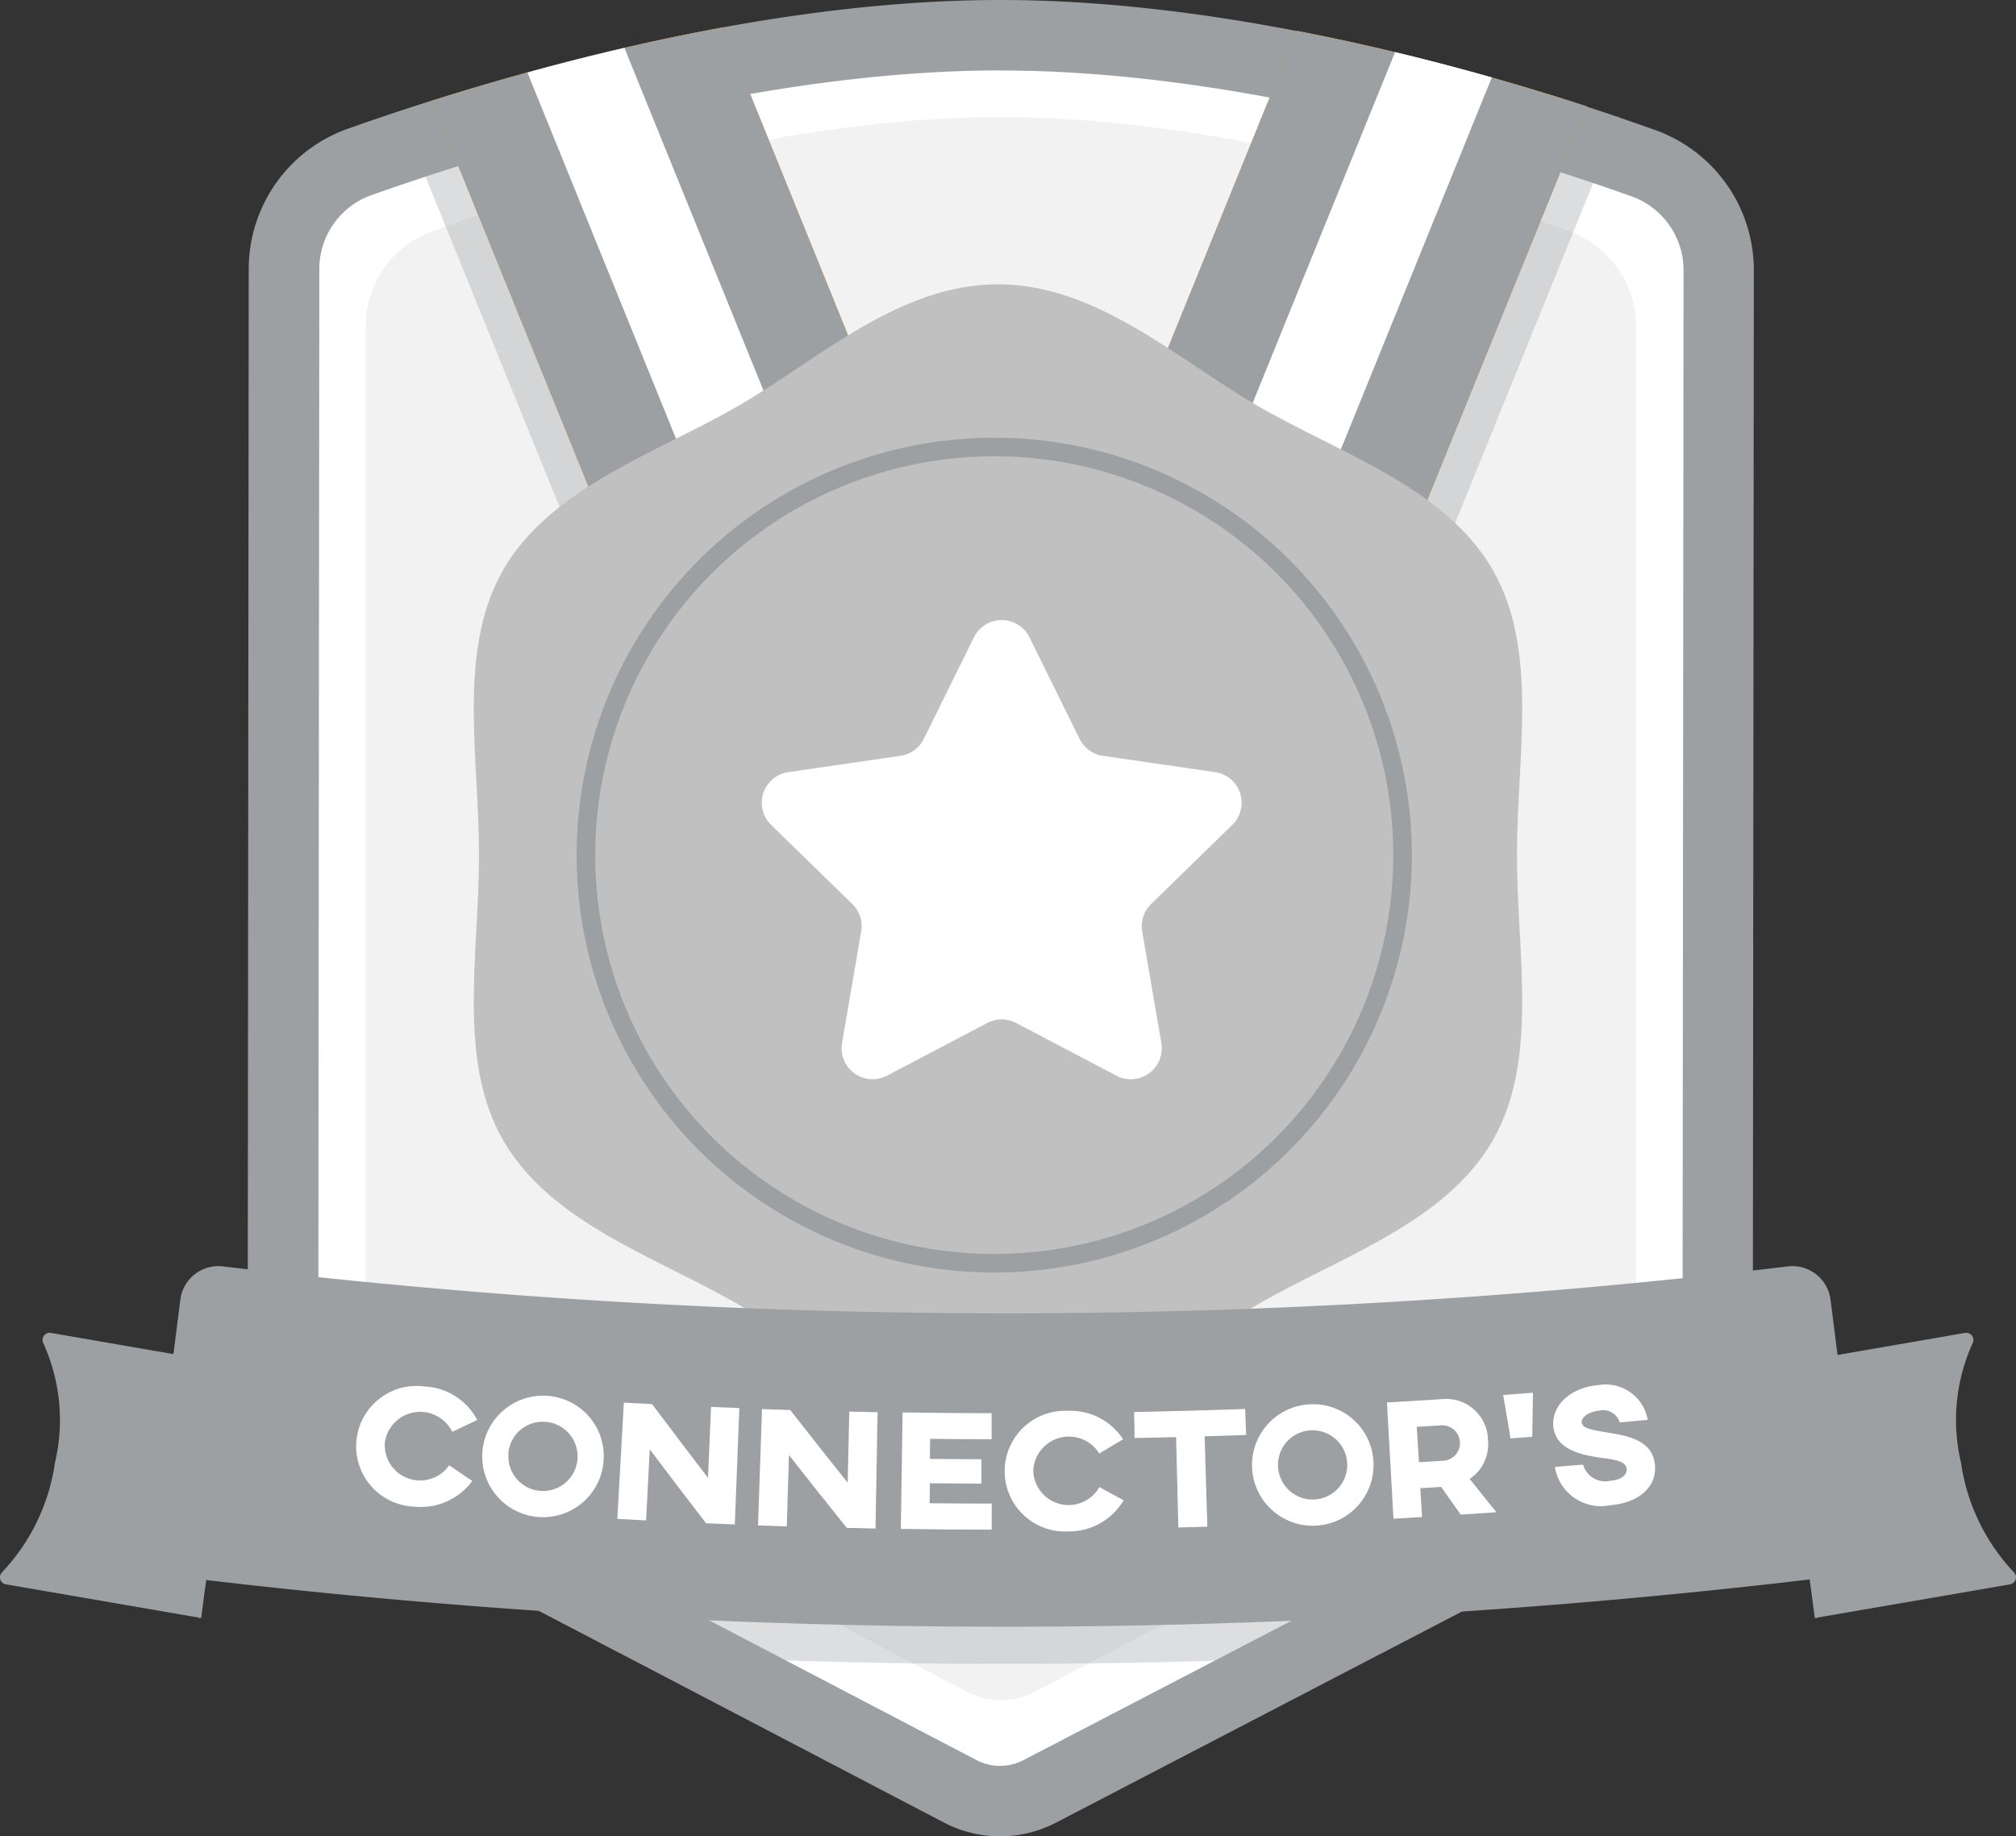 <svg xmlns="http://www.w3.org/2000/svg" xmlns:xlink="http://www.w3.org/1999/xlink" width="50.836" height="46.309" viewBox="0 0 50.836 46.309">
  <rect x="0" y="0" width="50.836" height="46.309" fill="#333333" stroke="none"/>
  <defs>
    <clipPath id="clip-path">
      <path id="Path_1768" data-name="Path 1768" d="M1346.076,1154.866c-3.43-1.219-10.134-3.264-16.488-3.264s-13.058,2.045-16.488,3.264a3.756,3.756,0,0,0-2.489,3.535v27.749a3.71,3.71,0,0,0,2,3.3l15.564,8.117a3.058,3.058,0,0,0,2.826,0l15.564-8.117a3.71,3.71,0,0,0,2-3.3V1158.4A3.756,3.756,0,0,0,1346.076,1154.866Z" fill="none"/>
    </clipPath>
  </defs>
  <g id="Connector_s_-_Badge" data-name="Connector&apos;s - Badge" transform="translate(-1304.351 -1151.602)" style="mix-blend-mode: normal;isolation: isolate">
    <path id="Path_1763" data-name="Path 1763" d="M1349.285,1186.016l4.616-.8a.181.181,0,0,1,.191.263,4.684,4.684,0,0,0-.291,3.015,5.074,5.074,0,0,0,1.332,2.758.18.18,0,0,1-.1.306l-4.92.848Z" fill="#9da0a3"/>
    <path id="Path_1764" data-name="Path 1764" d="M1310.252,1186.016l-4.616-.8a.181.181,0,0,0-.191.263,4.684,4.684,0,0,1,.291,3.015,5.075,5.075,0,0,1-1.332,2.758.18.18,0,0,0,.1.306l4.92.848Z" fill="#9da0a3"/>
    <g id="Group_31" data-name="Group 31">
      <path id="Path_1765" data-name="Path 1765" d="M1311.5,1158.4a2.857,2.857,0,0,1,1.9-2.7c3.19-1.134,9.9-3.213,16.19-3.213s13,2.079,16.191,3.213a2.857,2.857,0,0,1,1.9,2.7v27.749a2.832,2.832,0,0,1-1.523,2.511l-15.564,8.117a2.169,2.169,0,0,1-2,0l-15.564-8.117a2.832,2.832,0,0,1-1.523-2.511Z" fill="#fff"/>
      <g id="Group_30" data-name="Group 30">
        <path id="Path_1766" data-name="Path 1766" d="M1329.569,1197.911a3.059,3.059,0,0,1-1.415-.347l-15.557-8.132a3.707,3.707,0,0,1-2-3.3l.026-27.749a3.754,3.754,0,0,1,2.492-3.532c3.426-1.214,10.117-3.249,16.463-3.249h.028c6.354.006,13.055,2.057,16.485,3.28a3.754,3.754,0,0,1,2.485,3.537l-.026,27.748a3.71,3.71,0,0,1-2,3.3l-15.571,8.1A3.054,3.054,0,0,1,1329.569,1197.911Zm.013-44.533c-6.08,0-12.551,1.971-15.87,3.147a1.977,1.977,0,0,0-1.309,1.86l-.026,27.749a1.936,1.936,0,0,0,1.044,1.724l15.556,8.132a1.279,1.279,0,0,0,1.182,0l15.572-8.1a1.937,1.937,0,0,0,1.047-1.722l.026-27.749a1.978,1.978,0,0,0-1.306-1.863c-3.321-1.184-9.8-3.171-15.89-3.176Z" fill="#9da0a3"/>
      </g>
    </g>
    <path id="Path_1767" data-name="Path 1767" d="M1313.571,1159.852a2.56,2.56,0,0,1,1.681-2.419c2.825-1.016,8.765-2.88,14.336-2.88s11.511,1.864,14.336,2.88a2.56,2.56,0,0,1,1.681,2.419v24.874a2.542,2.542,0,0,1-1.348,2.25l-13.782,7.277a1.9,1.9,0,0,1-1.774,0l-13.781-7.277a2.541,2.541,0,0,1-1.349-2.25Z" fill="#f2f2f2"/>
    <g id="Group_40" data-name="Group 40">
      <g id="Group_39" data-name="Group 39" clip-path="url(#clip-path)">
        <g id="Group_38" data-name="Group 38">
          <g id="Group_32" data-name="Group 32" opacity="0.36" style="mix-blend-mode: multiply;isolation: isolate">
            <rect id="Rectangle_21" data-name="Rectangle 21" width="7.5" height="12.503" transform="translate(1338.659 1150.727) rotate(22.09)" fill="#9da0a3"/>
            <rect id="Rectangle_22" data-name="Rectangle 22" width="2.5" height="12.503" transform="translate(1340.975 1151.667) rotate(22.09)" fill="#9da0a3"/>
          </g>
          <g id="Group_33" data-name="Group 33">
            <rect id="Rectangle_23" data-name="Rectangle 23" width="7.5" height="12.182" transform="translate(1337.592 1151.045) rotate(22.09)" fill="#ff8703"/>
            <rect id="Rectangle_24" data-name="Rectangle 24" width="2.5" height="12.182" transform="translate(1339.908 1151.985) rotate(22.09)" fill="#fff"/>
          </g>
          <g id="Group_34" data-name="Group 34">
            <rect id="Rectangle_25" data-name="Rectangle 25" width="7.5" height="12.951" transform="translate(1337.881 1150.333) rotate(22.09)" fill="#9da0a3"/>
            <rect id="Rectangle_26" data-name="Rectangle 26" width="2.5" height="12.951" transform="translate(1340.197 1151.273) rotate(22.09)" fill="#fff"/>
          </g>
          <g id="Group_35" data-name="Group 35" opacity="0.36" style="mix-blend-mode: multiply;isolation: isolate">
            <rect id="Rectangle_27" data-name="Rectangle 27" width="7.5" height="12.503" transform="translate(1325.713 1162.312) rotate(157.91)" fill="#9da0a3"/>
          </g>
          <g id="Group_36" data-name="Group 36">
            <rect id="Rectangle_28" data-name="Rectangle 28" width="7.5" height="12.182" transform="translate(1326.659 1162.333) rotate(157.91)" fill="#ff8703"/>
            <rect id="Rectangle_29" data-name="Rectangle 29" width="2.5" height="12.182" transform="translate(1324.343 1163.273) rotate(157.91)" fill="#fff"/>
          </g>
          <g id="Group_37" data-name="Group 37">
            <rect id="Rectangle_30" data-name="Rectangle 30" width="7.5" height="12.951" transform="translate(1326.659 1162.333) rotate(157.91)" fill="#9da0a3"/>
            <rect id="Rectangle_31" data-name="Rectangle 31" width="2.5" height="12.951" transform="translate(1324.343 1163.273) rotate(157.91)" fill="#fff"/>
          </g>
        </g>
      </g>
    </g>
    <g id="Group_42" data-name="Group 42">
      <g id="Group_41" data-name="Group 41" clip-path="url(#clip-path)">
        <path id="Path_1769" data-name="Path 1769" d="M1350.376,1192.325a173.059,173.059,0,0,1-41.344,0,.983.983,0,0,1-.884-1.078l.751-5.935a.967.967,0,0,1,1.078-.835,165.114,165.114,0,0,0,39.454,0,.969.969,0,0,1,1.079.835l.75,5.935A.983.983,0,0,1,1350.376,1192.325Z" fill="#9da0a3" opacity="0.35" style="mix-blend-mode: multiply;isolation: isolate"/>
      </g>
    </g>
    <path id="Path_1771" data-name="Path 1771" d="M1329.516,1158.772c2.5,0,4.522,1.894,6.544,3.063,2.086,1.207,4.722,2.048,5.929,4.133,1.169,2.021.614,4.7.614,7.2s.555,5.177-.614,7.2c-1.207,2.085-3.843,2.927-5.929,4.133-2.022,1.169-4.04,3.063-6.544,3.063s-4.522-1.894-6.543-3.063c-2.086-1.206-4.722-2.048-5.929-4.133-1.17-2.021-.614-4.7-.614-7.2s-.556-5.178.614-7.2c1.207-2.085,3.843-2.926,5.929-4.133C1324.994,1160.666,1327.013,1158.772,1329.516,1158.772Z" fill="silver"/>
    <g id="Group_43" data-name="Group 43" opacity="0.35" style="mix-blend-mode: multiply;isolation: isolate">
      <path id="Path_1772" data-name="Path 1772" d="M1349.976,1191.439l1.48-.221-1.313,1.219Z" fill="#9da0a3"/>
      <path id="Path_1773" data-name="Path 1773" d="M1350.7,1185.777l.941,4.6-.393-4.7Z" fill="#9da0a3"/>
      <path id="Path_1774" data-name="Path 1774" d="M1309.561,1191.439l-1.48-.221,1.313,1.219Z" fill="#9da0a3"/>
      <path id="Path_1775" data-name="Path 1775" d="M1308.834,1185.777l-.941,4.6.393-4.7Z" fill="#9da0a3"/>
    </g>
    <ellipse id="Ellipse_30" data-name="Ellipse 30" cx="10.297" cy="10.293" rx="10.297" ry="10.293" transform="translate(1319.125 1162.874)" fill="silver" stroke="#9da0a3" stroke-width="0.469"/>
    <path id="Path_1776" data-name="Path 1776" d="M1330.31,1167.674l1.265,2.563a.78.78,0,0,0,.588.426l2.829.411a.78.78,0,0,1,.432,1.331l-2.046,1.995a.781.781,0,0,0-.225.691l.483,2.815a.781.781,0,0,1-1.133.823l-2.529-1.329a.779.779,0,0,0-.727,0l-2.53,1.329a.781.781,0,0,1-1.133-.823l.483-2.815a.778.778,0,0,0-.224-.691l-2.047-1.995a.78.78,0,0,1,.433-1.331l2.828-.411a.778.778,0,0,0,.588-.426l1.265-2.563A.781.781,0,0,1,1330.31,1167.674Z" fill="#fff"/>
    <path id="Path_1777" data-name="Path 1777" d="M1350.376,1191.387a173.072,173.072,0,0,1-41.344,0,.983.983,0,0,1-.884-1.077l.751-5.936a.968.968,0,0,1,1.078-.835,165.1,165.1,0,0,0,39.454,0,.97.97,0,0,1,1.079.835l.75,5.936A.983.983,0,0,1,1350.376,1191.387Z" fill="#9da0a3"/>
    <g id="Group_45" data-name="Group 45">
      <g id="Group_44" data-name="Group 44">
        <path id="Path_1778" data-name="Path 1778" d="M1316.259,1188.948a1.6,1.6,0,0,1-1.456.649,1.522,1.522,0,1,1,.258-3.029,1.58,1.58,0,0,1,1.324.844l-.63.3a.9.9,0,0,0-1.7.27.892.892,0,0,0,1.622.573Q1315.967,1188.753,1316.259,1188.948Z" fill="#fff"/>
        <path id="Path_1779" data-name="Path 1779" d="M1319.573,1188.416a1.532,1.532,0,1,1-1.426-1.613A1.524,1.524,0,0,1,1319.573,1188.416Zm-2.4-.157a.873.873,0,1,0,.933-.8A.868.868,0,0,0,1317.17,1188.259Z" fill="#fff"/>
        <path id="Path_1780" data-name="Path 1780" d="M1322.88,1190.046l-.725-.03q-.717-.929-1.42-1.865-.047.9-.092,1.794c-.242-.013-.483-.025-.725-.039q.083-1.466.164-2.932l.712.038q.7.933,1.41,1.861.039-.9.077-1.79l.713.029Z" fill="#fff"/>
        <path id="Path_1781" data-name="Path 1781" d="M1326.428,1190.148l-.724-.015q-.738-.915-1.458-1.837-.027.9-.056,1.8l-.724-.024q.051-1.467.1-2.935c.238.009.475.017.713.024q.716.92,1.447,1.832.021-.9.041-1.792l.713.015Q1326.456,1188.681,1326.428,1190.148Z" fill="#fff"/>
        <path id="Path_1782" data-name="Path 1782" d="M1329.355,1187.241q0,.328,0,.657-.775,0-1.55-.01,0,.252-.006.506.648.006,1.3.009c0,.2,0,.409,0,.613-.434,0-.868-.005-1.3-.009,0,.168-.005.336-.006.505q.783.008,1.565.009,0,.328,0,.657-1.146,0-2.291-.02l.044-2.936Q1328.229,1187.24,1329.355,1187.241Z" fill="#fff"/>
        <path id="Path_1783" data-name="Path 1783" d="M1332.685,1189.439a1.6,1.6,0,0,1-1.387.783,1.522,1.522,0,1,1-.028-3.04,1.58,1.58,0,0,1,1.4.716c-.2.12-.4.24-.6.359a.9.9,0,0,0-1.664.429.891.891,0,0,0,1.667.418Z" fill="#fff"/>
        <path id="Path_1784" data-name="Path 1784" d="M1335.774,1187.79c-.349.013-.7.024-1.046.034q.033,1.14.067,2.279l-.73.02q-.028-1.14-.057-2.279l-1.047.023c0-.219-.009-.438-.012-.656q1.4-.027,2.8-.076C1335.758,1187.353,1335.767,1187.572,1335.774,1187.79Z" fill="#fff"/>
        <path id="Path_1785" data-name="Path 1785" d="M1338.984,1188.461a1.532,1.532,0,1,1-1.6-1.444A1.523,1.523,0,0,1,1338.984,1188.461Zm-2.406.112a.873.873,0,1,0,.838-.9A.868.868,0,0,0,1336.578,1188.573Z" fill="#fff"/>
        <path id="Path_1786" data-name="Path 1786" d="M1341.872,1187.914a1.053,1.053,0,0,1-.461.984c.223.28.448.561.674.84-.3.021-.6.042-.9.061q-.247-.348-.494-.7l-.525.033c.015.242.029.485.044.728-.24.014-.48.029-.72.042q-.084-1.467-.165-2.932.711-.039,1.421-.086A1.051,1.051,0,0,1,1341.872,1187.914Zm-1.795-.329c.017.3.036.6.054.893l.614-.038a.447.447,0,0,0-.052-.893Z" fill="#fff"/>
        <path id="Path_1787" data-name="Path 1787" d="M1343.007,1186.725q-.009.555-.019,1.11l-.547.041q-.092-.546-.185-1.094C1342.507,1186.763,1342.757,1186.745,1343.007,1186.725Z" fill="#fff"/>
        <path id="Path_1788" data-name="Path 1788" d="M1345.9,1187.409l-.706.065a.435.435,0,0,0-.507-.3c-.211.019-.463.134-.45.3.012.141.212.182.639.253.476.08,1.146.173,1.206.817.054.559-.411.955-1.112,1.016a1.178,1.178,0,0,1-1.411-.964l.711-.059a.579.579,0,0,0,.686.409c.318-.028.426-.173.413-.3-.015-.185-.273-.227-.55-.268-.452-.063-1.249-.163-1.3-.814-.041-.533.452-.971,1.12-1.029A1.076,1.076,0,0,1,1345.9,1187.409Z" fill="#fff"/>
      </g>
    </g>
  </g>
</svg>
